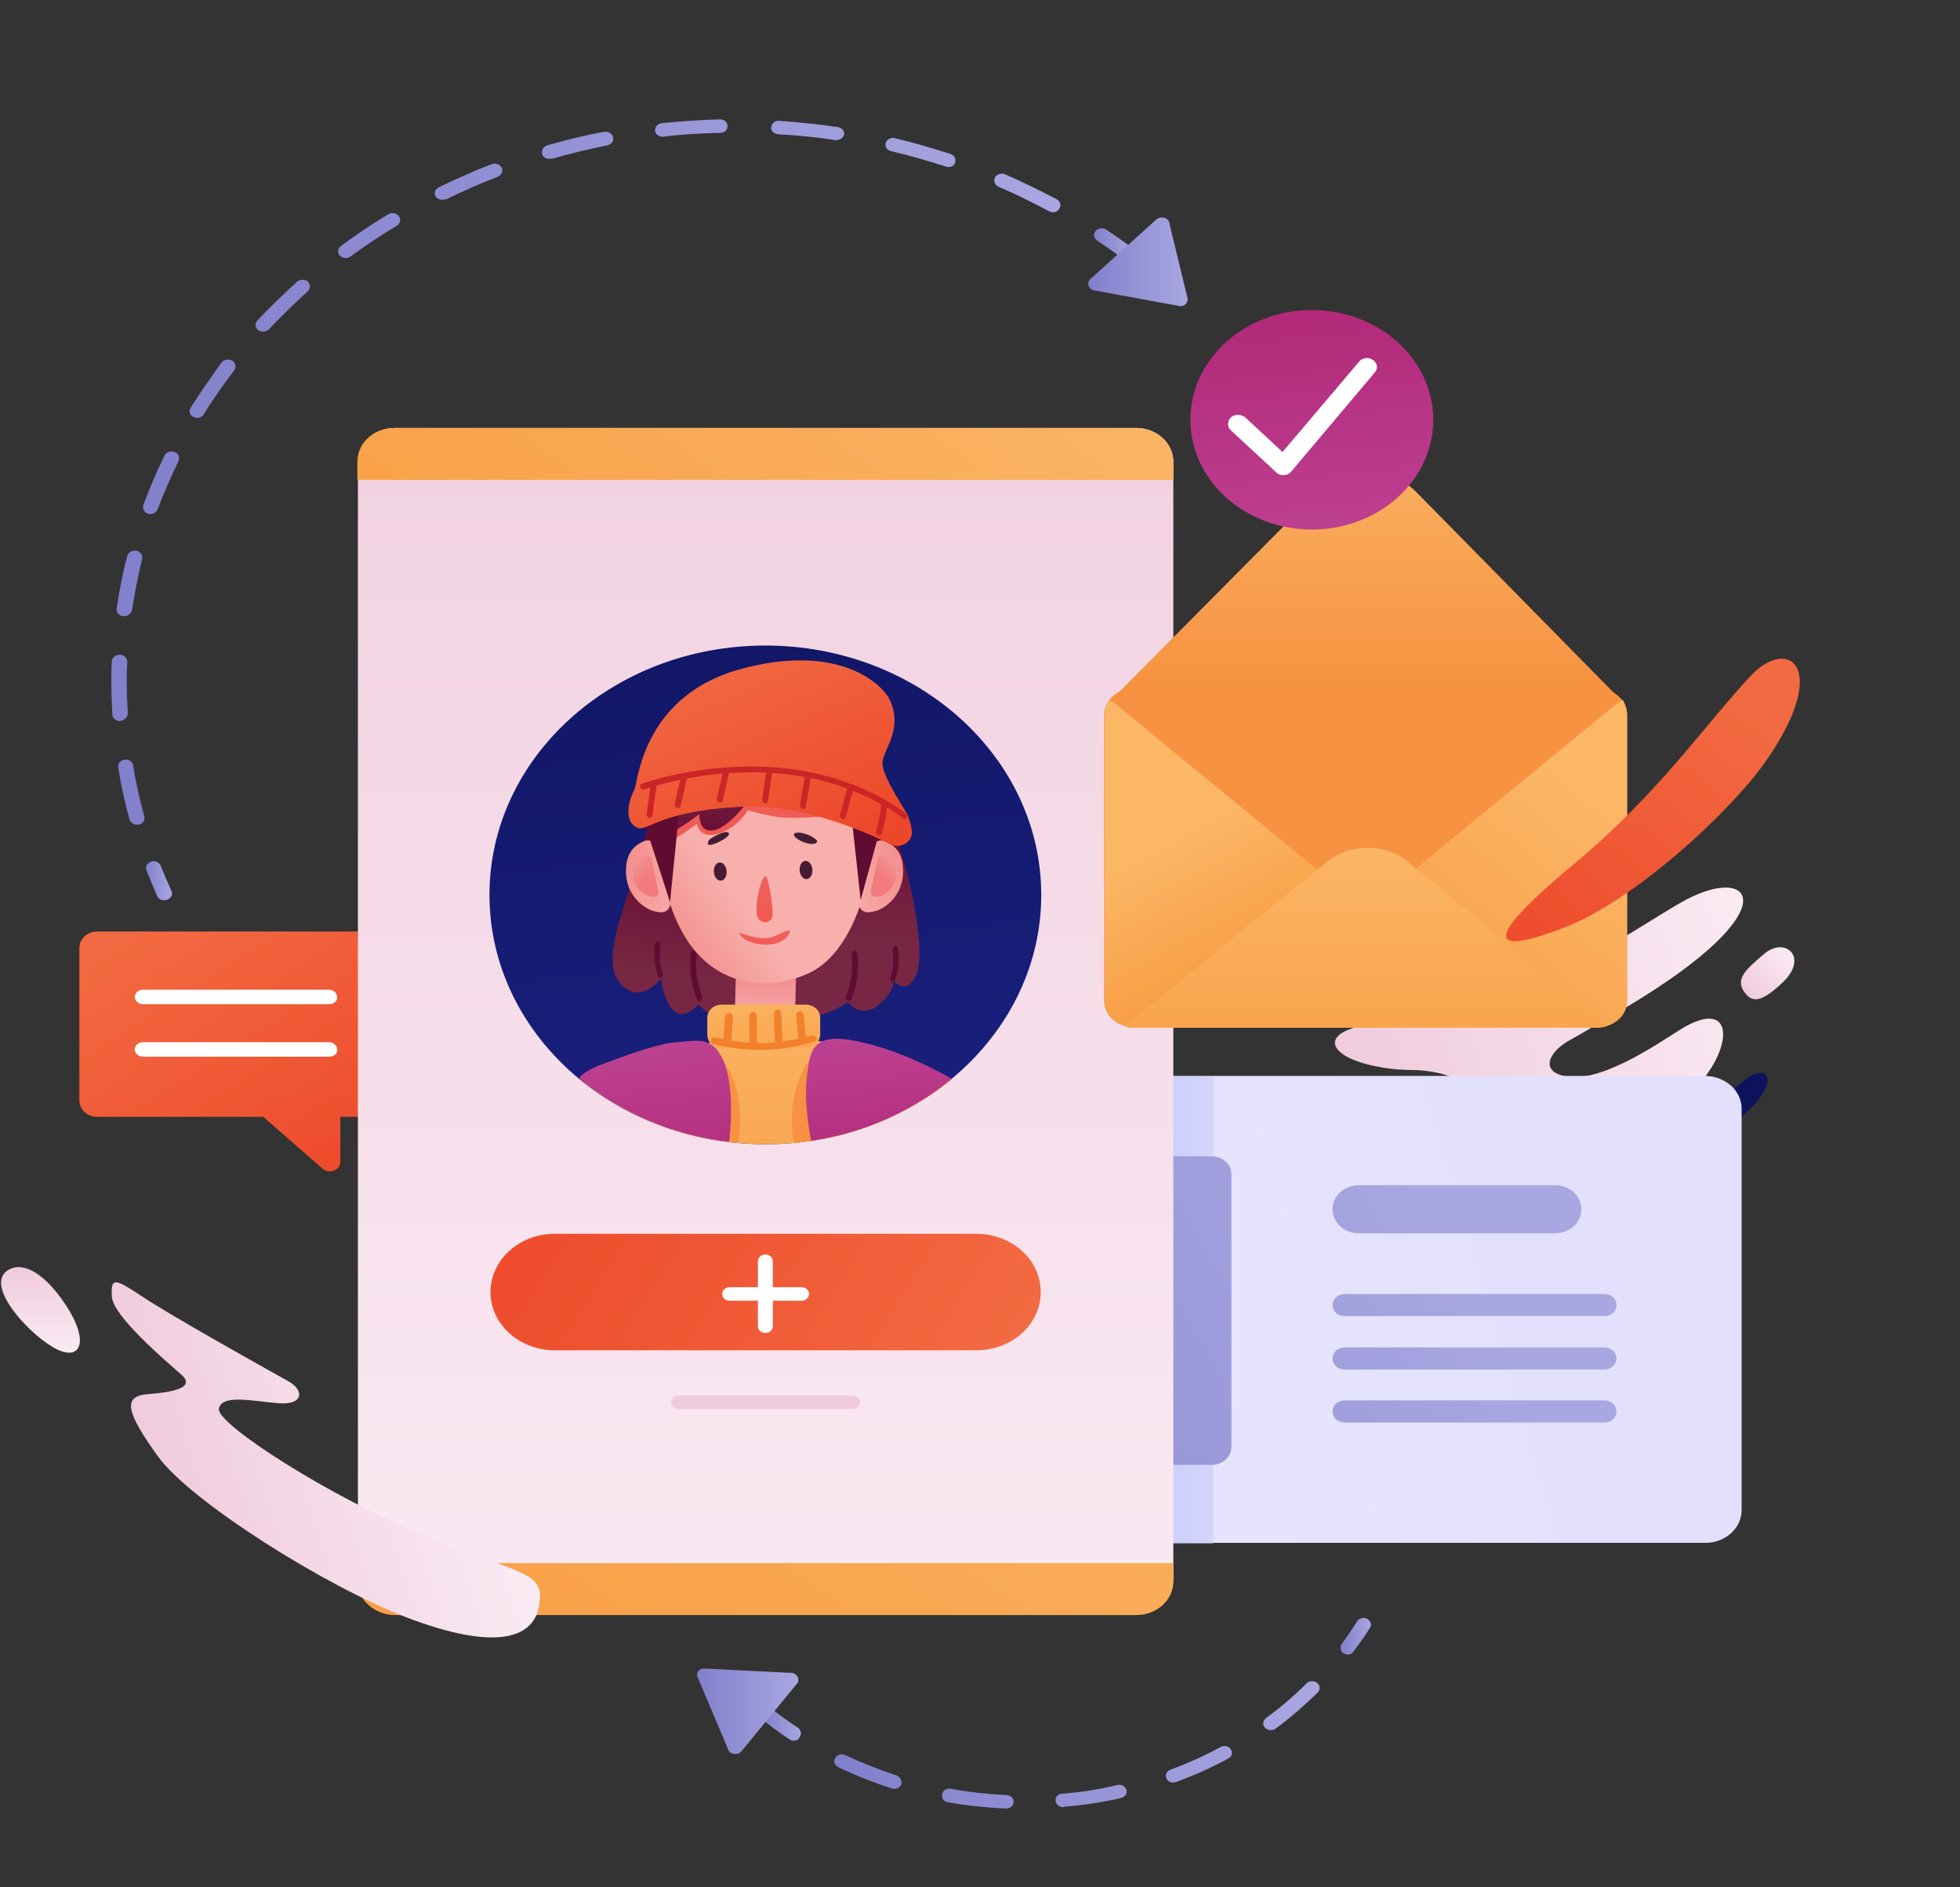 <svg width="269" height="259" viewBox="0 0 269 259" fill="none" xmlns="http://www.w3.org/2000/svg">
<rect x="0" y="0" width="269" height="259" fill="#333333" stroke="none"/>
<path d="M22.514 123.554C22.076 123.554 21.71 123.355 21.564 122.959C21.052 121.77 20.541 120.58 20.102 119.457C19.883 118.995 20.175 118.466 20.76 118.268C21.272 118.07 21.857 118.334 22.076 118.862C22.514 119.986 23.026 121.175 23.538 122.298C23.757 122.761 23.465 123.289 22.953 123.487C22.807 123.554 22.66 123.554 22.514 123.554Z" fill="url(#paint0_linear_1_5748)"/>
<path d="M18.786 113.18C18.348 113.18 17.909 112.916 17.763 112.454C17.105 110.075 16.593 107.696 16.228 105.318C16.154 104.789 16.52 104.327 17.105 104.261C17.69 104.195 18.201 104.525 18.274 105.054C18.64 107.366 19.151 109.745 19.809 112.057C19.956 112.586 19.59 113.048 19.078 113.18C18.932 113.18 18.859 113.18 18.786 113.18ZM16.447 98.975C15.935 98.975 15.424 98.579 15.424 98.116C15.351 96.729 15.277 95.275 15.277 93.822C15.277 92.83 15.277 91.773 15.35 90.782C15.35 90.254 15.862 89.857 16.447 89.857C17.032 89.857 17.47 90.32 17.47 90.848C17.397 91.839 17.397 92.83 17.397 93.822C17.397 95.209 17.47 96.597 17.543 97.984C17.47 98.447 17.032 98.909 16.447 98.975ZM17.032 84.572C16.959 84.572 16.959 84.572 16.886 84.572C16.301 84.505 15.935 84.043 16.008 83.514C16.374 81.136 16.812 78.691 17.47 76.312C17.616 75.784 18.128 75.52 18.713 75.586C19.298 75.718 19.59 76.18 19.517 76.709C18.932 79.022 18.494 81.4 18.128 83.713C17.982 84.241 17.543 84.572 17.032 84.572ZM20.613 70.564C20.54 70.564 20.394 70.564 20.321 70.498C19.809 70.366 19.517 69.838 19.663 69.309C20.54 66.996 21.491 64.75 22.587 62.504C22.806 62.041 23.391 61.843 23.976 62.041C24.488 62.239 24.707 62.768 24.488 63.297C23.464 65.477 22.441 67.723 21.637 69.904C21.418 70.3 21.052 70.564 20.613 70.564ZM27.046 57.35C26.9 57.35 26.681 57.284 26.534 57.218C26.023 56.954 25.877 56.425 26.169 55.962C27.485 53.848 28.947 51.8 30.409 49.752C30.701 49.355 31.359 49.223 31.871 49.487C32.309 49.752 32.455 50.346 32.163 50.809C30.701 52.725 29.239 54.773 27.996 56.822C27.777 57.218 27.412 57.35 27.046 57.35ZM36.11 45.523C35.891 45.523 35.672 45.457 35.452 45.325C35.014 44.995 34.941 44.4 35.306 44.004C37.06 42.154 38.888 40.37 40.788 38.652C41.227 38.322 41.812 38.322 42.25 38.652C42.616 39.048 42.616 39.577 42.25 39.973C40.423 41.625 38.596 43.409 36.914 45.193C36.695 45.391 36.403 45.523 36.11 45.523ZM47.44 35.414C47.148 35.414 46.856 35.282 46.636 35.084C46.271 34.688 46.344 34.093 46.782 33.763C48.829 32.243 51.022 30.789 53.288 29.402C53.727 29.137 54.385 29.204 54.75 29.666C55.043 30.062 54.969 30.657 54.458 30.988C52.265 32.309 50.145 33.697 48.098 35.216C47.952 35.348 47.66 35.414 47.44 35.414ZM144.514 29.137C144.368 29.137 144.149 29.072 144.003 29.005C141.737 27.816 139.397 26.627 137.058 25.636C136.547 25.438 136.327 24.843 136.547 24.38C136.766 23.918 137.424 23.72 137.936 23.918C140.348 24.975 142.76 26.164 145.026 27.354C145.538 27.618 145.684 28.212 145.391 28.609C145.245 28.939 144.88 29.137 144.514 29.137ZM60.671 27.42C60.306 27.42 59.94 27.221 59.794 26.957C59.502 26.495 59.721 25.966 60.233 25.702C62.572 24.579 65.057 23.455 67.469 22.53C67.981 22.332 68.566 22.53 68.858 22.993C69.077 23.455 68.858 23.984 68.346 24.248C65.934 25.173 63.522 26.23 61.256 27.354C61.037 27.354 60.89 27.42 60.671 27.42ZM130.187 22.927C130.041 22.927 129.968 22.927 129.822 22.861C127.336 22.068 124.851 21.341 122.293 20.747C121.708 20.614 121.415 20.086 121.562 19.623C121.708 19.095 122.293 18.83 122.804 18.962C125.363 19.557 127.994 20.35 130.48 21.143C130.991 21.341 131.284 21.87 131.064 22.332C130.991 22.663 130.626 22.927 130.187 22.927ZM75.364 21.804C74.925 21.804 74.487 21.539 74.413 21.143C74.267 20.68 74.56 20.152 75.071 19.954C77.63 19.227 80.261 18.566 82.893 18.104C83.478 17.971 83.989 18.302 84.135 18.83C84.282 19.359 83.916 19.822 83.331 19.954C80.773 20.482 78.215 21.077 75.729 21.804C75.583 21.738 75.437 21.804 75.364 21.804ZM114.763 19.227C114.69 19.227 114.617 19.227 114.617 19.227C112.059 18.83 109.427 18.566 106.796 18.434C106.211 18.368 105.772 17.971 105.846 17.443C105.919 16.914 106.357 16.518 106.942 16.584C109.647 16.782 112.351 17.047 114.983 17.443C115.568 17.509 115.933 18.038 115.86 18.5C115.714 18.896 115.275 19.227 114.763 19.227ZM90.934 18.764C90.422 18.764 89.983 18.434 89.91 17.971C89.837 17.443 90.276 16.98 90.787 16.914C93.419 16.65 96.124 16.452 98.828 16.386C99.413 16.386 99.852 16.782 99.852 17.311C99.852 17.839 99.413 18.236 98.828 18.236C96.197 18.302 93.565 18.434 91.007 18.764H90.934Z" fill="url(#paint1_linear_1_5748)"/>
<path d="M154.456 35.48C154.237 35.48 154.017 35.414 153.798 35.282C152.775 34.489 151.678 33.763 150.582 33.036C150.143 32.705 149.997 32.177 150.362 31.714C150.728 31.318 151.313 31.186 151.824 31.516C152.921 32.243 154.017 33.036 155.114 33.829C155.552 34.159 155.625 34.754 155.26 35.15C155.041 35.348 154.748 35.48 154.456 35.48Z" fill="url(#paint2_linear_1_5748)"/>
<path d="M161.984 42.022L150.435 39.907C149.485 39.907 148.973 38.85 149.704 38.255L158.695 30.129C159.353 29.534 160.523 29.93 160.523 30.789L163.008 41.03C163.008 41.625 162.569 42.022 161.984 42.022Z" fill="url(#paint3_linear_1_5748)"/>
<path d="M185.012 227.087C184.792 227.087 184.573 227.021 184.427 226.955C183.988 226.691 183.842 226.096 184.135 225.634C184.866 224.643 185.596 223.586 186.254 222.529C186.547 222.066 187.205 221.934 187.643 222.198C188.155 222.462 188.301 223.057 188.009 223.454C187.278 224.577 186.547 225.634 185.743 226.691C185.67 226.889 185.304 227.087 185.012 227.087Z" fill="url(#paint4_linear_1_5748)"/>
<path d="M138.083 248.23C138.01 248.23 138.083 248.23 138.083 248.23C135.378 248.098 132.747 247.834 130.115 247.371C129.53 247.305 129.165 246.777 129.311 246.248C129.384 245.72 129.969 245.389 130.554 245.521C133.039 245.984 135.597 246.248 138.156 246.38C138.741 246.38 139.179 246.843 139.106 247.371C139.106 247.834 138.594 248.23 138.083 248.23ZM145.904 248.032C145.392 248.032 144.954 247.702 144.881 247.173C144.808 246.645 145.246 246.182 145.831 246.182C148.389 245.984 150.948 245.587 153.36 244.993C153.945 244.861 154.457 245.191 154.603 245.654C154.749 246.182 154.383 246.645 153.872 246.777C151.313 247.371 148.682 247.768 146.05 247.966C145.977 248.032 145.904 248.032 145.904 248.032ZM122.732 245.521C122.586 245.521 122.513 245.521 122.367 245.455C119.881 244.662 117.396 243.671 115.057 242.548C114.545 242.284 114.326 241.755 114.618 241.293C114.911 240.83 115.495 240.632 116.007 240.896C118.273 241.954 120.612 242.879 123.025 243.671C123.536 243.87 123.829 244.398 123.682 244.861C123.609 245.257 123.171 245.521 122.732 245.521ZM161.035 244.662C160.597 244.662 160.231 244.464 160.085 244.068C159.866 243.605 160.085 243.077 160.67 242.879C163.009 242.02 165.348 240.963 167.541 239.773C168.053 239.509 168.638 239.641 168.93 240.104C169.222 240.566 169.076 241.095 168.564 241.359C166.298 242.614 163.886 243.671 161.401 244.596C161.255 244.596 161.182 244.662 161.035 244.662ZM174.412 237.461C174.12 237.461 173.828 237.329 173.608 237.13C173.243 236.734 173.316 236.139 173.754 235.809C175.728 234.355 177.629 232.77 179.31 231.052C179.675 230.655 180.333 230.655 180.772 230.986C181.21 231.316 181.21 231.911 180.845 232.307C179.017 234.091 177.117 235.743 175.07 237.263C174.924 237.395 174.632 237.461 174.412 237.461Z" fill="url(#paint5_linear_1_5748)"/>
<path d="M108.917 238.914C108.697 238.914 108.478 238.848 108.332 238.716C107.235 237.989 106.139 237.196 105.042 236.338C104.604 236.007 104.531 235.413 104.896 235.016C105.262 234.62 105.919 234.554 106.358 234.884C107.381 235.677 108.478 236.47 109.501 237.13C109.94 237.461 110.086 237.989 109.721 238.452C109.574 238.782 109.282 238.914 108.917 238.914Z" fill="url(#paint6_linear_1_5748)"/>
<path d="M96.563 229.004L108.331 229.598C109.282 229.466 109.94 230.457 109.355 231.118L101.753 240.368C101.168 241.029 99.998 240.764 99.852 239.905L95.686 230.061C95.539 229.532 95.978 229.07 96.563 229.004Z" fill="url(#paint7_linear_1_5748)"/>
<path d="M50.73 153.286H13.377C11.988 153.286 10.892 152.295 10.892 151.039V130.095C10.892 128.839 11.988 127.848 13.377 127.848H50.73C52.119 127.848 53.215 128.839 53.215 130.095V151.039C53.215 152.295 52.119 153.286 50.73 153.286Z" fill="url(#paint8_linear_1_5748)"/>
<path d="M33.405 150.907L44.297 160.421C45.174 161.214 46.709 160.62 46.709 159.496V150.709L33.405 150.907Z" fill="url(#paint9_linear_1_5748)"/>
<path d="M45.175 137.825H19.591C19.006 137.825 18.494 137.363 18.494 136.834C18.494 136.305 19.006 135.843 19.591 135.843H45.175C45.76 135.843 46.271 136.305 46.271 136.834C46.344 137.363 45.833 137.825 45.175 137.825Z" fill="white"/>
<path d="M45.175 145.027H19.591C19.006 145.027 18.494 144.564 18.494 144.036C18.494 143.507 19.006 143.045 19.591 143.045H45.175C45.76 143.045 46.271 143.507 46.271 144.036C46.344 144.63 45.833 145.027 45.175 145.027Z" fill="white"/>
<path d="M229.454 152.162C223.899 156.061 210.303 159.629 201.823 158.637C194.075 157.712 192.759 153.814 202.554 152.493C204.016 151.964 203.358 150.511 202.773 149.982C200.434 147.802 197.437 147.075 194.586 146.877C192.613 146.877 190.785 146.745 189.177 146.414C180.771 144.895 180.406 140.204 193.563 140.204C206.721 140.204 225.361 126.725 231.282 123.554C240.565 118.532 245.828 124.743 223.241 138.221C222.656 138.552 216.077 142.45 215.419 142.78C213.08 144.036 211.399 146.48 213.957 147.471C218.709 149.454 227.7 143.111 230.478 141.393C239.249 135.843 238.007 146.216 229.454 152.162Z" fill="url(#paint10_linear_1_5748)"/>
<path d="M242.246 130.821C239.468 133.134 238.226 134.389 239.322 136.041C240.419 137.693 241.661 137.627 244.512 134.984C248.313 131.548 245.17 128.509 242.246 130.821Z" fill="url(#paint11_linear_1_5748)"/>
<path d="M239.98 147.868C237.129 149.916 233.913 153.22 228.65 156.127C222.51 159.562 223.68 160.091 227.627 159.298C231.647 158.505 237.568 154.739 239.907 152.493C244.439 148.132 242.393 146.15 239.98 147.868Z" fill="url(#paint12_linear_1_5748)"/>
<path d="M239.029 152.163V207.266C239.029 209.711 236.836 211.759 234.059 211.759H120.318C117.614 211.759 115.348 209.777 115.348 207.266V152.163C115.348 149.718 117.541 147.67 120.318 147.67H234.059C236.836 147.736 239.029 149.718 239.029 152.163Z" fill="url(#paint13_linear_1_5748)"/>
<path d="M166.516 147.736V211.825H120.318C117.614 211.825 115.348 209.843 115.348 207.332V152.229C115.348 149.784 117.541 147.736 120.318 147.736H166.516Z" fill="url(#paint14_linear_1_5748)"/>
<path d="M220.17 180.639H184.571C183.621 180.639 182.89 179.979 182.89 179.12C182.89 178.261 183.621 177.6 184.571 177.6H220.17C221.12 177.6 221.851 178.261 221.851 179.12C221.851 179.979 221.12 180.639 220.17 180.639Z" fill="url(#paint15_linear_1_5748)"/>
<path d="M220.17 187.973H184.571C183.621 187.973 182.89 187.313 182.89 186.454C182.89 185.595 183.621 184.934 184.571 184.934H220.17C221.12 184.934 221.851 185.595 221.851 186.454C221.851 187.246 221.12 187.973 220.17 187.973Z" fill="url(#paint16_linear_1_5748)"/>
<path d="M220.17 195.241H184.571C183.621 195.241 182.89 194.58 182.89 193.721C182.89 192.863 183.621 192.202 184.571 192.202H220.17C221.12 192.202 221.851 192.863 221.851 193.721C221.851 194.58 221.12 195.241 220.17 195.241Z" fill="url(#paint17_linear_1_5748)"/>
<path d="M213.371 169.275H186.545C184.498 169.275 182.89 167.822 182.89 165.972C182.89 164.122 184.498 162.668 186.545 162.668H213.371C215.418 162.668 217.026 164.122 217.026 165.972C217.099 167.755 215.418 169.275 213.371 169.275Z" fill="url(#paint18_linear_1_5748)"/>
<path d="M129.821 201.055H166.297C167.832 201.055 169.001 199.932 169.001 198.611V161.148C169.001 159.761 167.759 158.704 166.297 158.704H129.821C128.286 158.704 127.116 159.827 127.116 161.148V198.611C127.116 199.932 128.286 201.055 129.821 201.055Z" fill="url(#paint19_linear_1_5748)"/>
<path d="M161.035 63.362V216.78C161.035 219.357 158.769 221.405 155.918 221.405H54.239C51.388 221.405 49.122 219.357 49.122 216.78V63.362C49.122 60.786 51.388 58.737 54.239 58.737H155.991C158.769 58.737 161.035 60.852 161.035 63.362Z" fill="url(#paint20_linear_1_5748)"/>
<path d="M161.035 63.362V65.873H49.049V63.362C49.049 60.786 51.315 58.737 54.166 58.737H155.918C158.769 58.737 161.035 60.852 161.035 63.362Z" fill="url(#paint21_linear_1_5748)"/>
<path d="M49.049 217.045V214.534H161.035V217.045C161.035 219.621 158.769 221.67 155.918 221.67H54.239C51.388 221.67 49.049 219.555 49.049 217.045Z" fill="url(#paint22_linear_1_5748)"/>
<path d="M105.041 157.052C125.954 157.052 142.906 141.729 142.906 122.827C142.906 103.925 125.954 88.602 105.041 88.602C84.129 88.602 67.177 103.925 67.177 122.827C67.177 141.729 84.129 157.052 105.041 157.052Z" fill="url(#paint23_linear_1_5748)"/>
<path d="M39.546 189.559C41.812 190.814 41.666 192.863 38.23 192.598C34.795 192.334 30.336 191.277 30.043 193.391C29.824 195.505 45.175 205.416 58.405 210.834C71.709 216.252 74.852 215.591 73.975 220.414C73.171 225.238 67.323 226.361 55.993 222.066C44.663 217.771 26.096 206.011 21.71 199.932C17.324 193.854 16.739 191.607 20.321 191.343C23.903 191.079 26.9 190.418 24.853 188.634C22.733 186.784 15.424 180.573 15.351 177.93C15.204 175.288 15.716 175.42 19.59 177.996C23.465 180.573 35.38 187.246 39.546 189.559Z" fill="url(#paint24_linear_1_5748)"/>
<path d="M0.95 174.429C-2.12 176.675 4.386 183.546 7.822 185.198C11.257 186.85 12.207 183.877 8.991 179.054C5.775 174.23 2.778 173.107 0.95 174.429Z" fill="url(#paint25_linear_1_5748)"/>
<path d="M223.313 98.116V137.363C223.313 138.948 222.217 140.27 220.682 140.732C220.243 140.864 219.805 140.996 219.293 140.996H155.552C155.113 140.996 154.674 140.93 154.309 140.798C152.701 140.336 151.531 138.948 151.531 137.363V98.116C151.531 96.134 153.359 94.482 155.552 94.482H219.293C220.682 94.482 221.924 95.143 222.655 96.134C223.094 96.729 223.313 97.455 223.313 98.116Z" fill="url(#paint26_linear_1_5748)"/>
<path d="M152.189 96.398L180.844 67.525C184.426 63.891 190.785 63.891 194.367 67.525L222.583 96.2L152.189 96.398Z" fill="url(#paint27_linear_1_5748)"/>
<path d="M223.313 98.116V137.363C223.313 139.345 221.486 140.996 219.293 140.996H213.664L193.928 124.611C192.247 123.223 192.32 120.911 193.928 119.523L221.778 96.662C222.071 96.398 222.363 96.266 222.729 96.068C223.094 96.729 223.313 97.455 223.313 98.116Z" fill="url(#paint28_linear_1_5748)"/>
<path d="M151.604 98.116V137.363C151.604 139.345 153.432 140.996 155.625 140.996H161.253L180.99 124.611C182.671 123.223 182.598 120.911 180.99 119.523L153.14 96.662C152.847 96.398 152.555 96.266 152.189 96.068C151.824 96.729 151.604 97.455 151.604 98.116Z" fill="url(#paint29_linear_1_5748)"/>
<path d="M220.682 140.798C220.244 140.93 219.805 141.062 219.294 141.062H155.552C155.114 141.062 154.675 140.996 154.31 140.864L182.233 118.202C185.23 115.757 190.128 115.757 193.125 118.202L220.682 140.798Z" fill="url(#paint30_linear_1_5748)"/>
<path d="M240.273 92.764C234.132 99.305 227.554 109.018 215.931 118.664C202.335 129.962 205.332 130.953 214.834 127.254C224.337 123.554 237.349 111.529 242.173 104.723C251.456 91.575 245.462 87.214 240.273 92.764Z" fill="url(#paint31_linear_1_5748)"/>
<path d="M180.04 72.679C189.245 72.679 196.707 65.934 196.707 57.614C196.707 49.295 189.245 42.55 180.04 42.55C170.836 42.55 163.374 49.295 163.374 57.614C163.374 65.934 170.836 72.679 180.04 72.679Z" fill="url(#paint32_linear_1_5748)"/>
<path d="M176.093 65.213C175.728 65.213 175.362 65.08 175.143 64.816L168.93 59.068C168.418 58.605 168.418 57.812 168.93 57.284C169.441 56.821 170.319 56.821 170.903 57.284L176.02 62.041L186.546 49.62C186.985 49.091 187.862 48.959 188.447 49.421C189.032 49.818 189.178 50.611 188.666 51.139L177.19 64.75C176.97 65.014 176.605 65.213 176.166 65.213C176.093 65.213 176.093 65.213 176.093 65.213Z" fill="white"/>
<path d="M133.988 185.33H76.168C71.27 185.33 67.323 181.763 67.323 177.336C67.323 172.909 71.27 169.341 76.168 169.341H133.988C138.886 169.341 142.833 172.909 142.833 177.336C142.833 181.763 138.886 185.33 133.988 185.33Z" fill="url(#paint33_linear_1_5748)"/>
<path d="M105.042 182.952C104.457 182.952 104.019 182.555 104.019 182.027V173.107C104.019 172.579 104.457 172.182 105.042 172.182C105.627 172.182 106.065 172.579 106.065 173.107V182.027C106.065 182.555 105.627 182.952 105.042 182.952Z" fill="white"/>
<path d="M110.013 178.525H100.144C99.56 178.525 99.121 178.129 99.121 177.6C99.121 177.071 99.56 176.675 100.144 176.675H110.013C110.597 176.675 111.036 177.071 111.036 177.6C111.036 178.063 110.597 178.525 110.013 178.525Z" fill="white"/>
<path d="M117.03 193.391H93.127C92.615 193.391 92.103 192.995 92.103 192.466C92.103 192.004 92.542 191.541 93.127 191.541H117.03C117.542 191.541 118.053 191.938 118.053 192.466C117.98 192.995 117.542 193.391 117.03 193.391Z" fill="url(#paint34_linear_1_5748)"/>
<path d="M114.763 105.648C114.763 105.648 111.327 117.277 109.792 127.452C108.257 137.627 108.33 138.353 109.719 139.146C112.058 140.468 116.371 137.561 116.371 137.561C116.371 137.561 118.198 139.873 120.464 138.023C122.73 136.173 122.657 134.653 122.657 134.653C122.657 134.653 124.339 136.702 125.728 133.927C127.043 131.152 125.362 121.241 122.804 114.502C120.903 109.744 114.763 105.648 114.763 105.648Z" fill="url(#paint35_linear_1_5748)"/>
<path d="M116.663 137.362C116.517 137.428 116.444 137.428 116.298 137.362C116.152 137.23 116.079 136.9 116.152 136.636C116.152 136.636 116.81 135.116 116.883 133.728C117.029 132.275 116.883 131.02 116.883 131.02C116.883 130.755 117.029 130.491 117.248 130.425C117.467 130.425 117.614 130.623 117.687 130.887C117.687 130.954 117.833 132.275 117.687 133.861C117.541 135.446 116.883 137.098 116.883 137.164C116.737 137.296 116.663 137.362 116.663 137.362Z" fill="#600B32"/>
<path d="M122.73 134.719C122.657 134.786 122.511 134.786 122.365 134.719C122.146 134.587 122.072 134.323 122.219 134.059C122.219 134.059 122.584 133.134 122.584 132.209C122.584 131.284 122.511 130.425 122.511 130.425C122.511 130.161 122.584 129.896 122.803 129.83C123.023 129.764 123.169 129.962 123.242 130.227C123.242 130.293 123.388 131.152 123.315 132.209C123.242 133.332 122.876 134.389 122.876 134.455C122.876 134.587 122.803 134.653 122.73 134.719Z" fill="#600B32"/>
<path d="M119.733 116.286C119.879 115.559 120.757 115.162 121.414 115.427C122.438 115.823 123.681 116.682 123.9 118.73C124.338 122.298 121.999 124.412 120.318 125.007C119.806 125.139 119.441 125.205 119.075 125.205C118.271 125.205 117.76 124.478 117.906 123.818L119.733 116.286Z" fill="url(#paint36_linear_1_5748)"/>
<path d="M120.464 117.871C120.538 117.475 121.049 117.211 121.488 117.409C122.073 117.607 122.804 118.135 122.95 119.325C123.242 121.439 121.853 122.628 120.903 122.959C120.611 123.025 120.391 123.091 120.172 123.091C119.733 123.091 119.368 122.694 119.514 122.298L120.464 117.871Z" fill="url(#paint37_linear_1_5748)"/>
<path d="M89.983 110.405C89.983 110.405 86.621 121.043 85.159 125.932C83.623 130.821 83.55 134.191 86.036 135.777C88.521 137.296 90.714 134.323 90.714 134.323C90.714 134.323 91.153 137.891 92.688 138.882C94.223 139.873 95.831 137.891 95.831 137.891C95.831 137.891 100.29 142.384 102.921 138.684C104.018 137.098 100.948 123.752 99.413 117.078C97.877 110.405 89.983 110.405 89.983 110.405Z" fill="url(#paint38_linear_1_5748)"/>
<path d="M95.831 137.362C95.977 137.428 96.05 137.428 96.196 137.362C96.342 137.23 96.415 136.9 96.342 136.636C96.342 136.636 95.684 135.116 95.611 133.728C95.465 132.275 95.611 131.02 95.611 131.02C95.611 130.755 95.465 130.491 95.246 130.425C95.026 130.425 94.88 130.623 94.807 130.887C94.807 130.954 94.661 132.275 94.807 133.861C94.953 135.446 95.611 137.098 95.684 137.164C95.684 137.296 95.757 137.362 95.831 137.362Z" fill="#600B32"/>
<path d="M90.422 134.125C90.495 134.191 90.641 134.191 90.787 134.125C91.006 133.993 91.079 133.728 90.933 133.464C90.933 133.464 90.568 132.539 90.568 131.614C90.568 130.689 90.641 129.83 90.641 129.83C90.641 129.566 90.568 129.302 90.349 129.236C90.129 129.17 89.983 129.368 89.91 129.632C89.91 129.698 89.764 130.557 89.837 131.614C89.91 132.737 90.275 133.794 90.275 133.861C90.275 133.993 90.349 134.059 90.422 134.125Z" fill="#600B32"/>
<path d="M90.129 116.286C89.983 115.559 89.106 115.162 88.448 115.427C87.425 115.823 86.182 116.682 85.963 118.73C85.524 122.298 87.864 124.412 89.545 125.007C90.056 125.139 90.422 125.205 90.787 125.205C91.591 125.205 92.103 124.479 91.957 123.818L90.129 116.286Z" fill="url(#paint39_linear_1_5748)"/>
<path d="M89.399 117.871C89.326 117.475 88.814 117.211 88.376 117.409C87.791 117.607 87.06 118.136 86.914 119.325C86.621 121.439 88.01 122.628 88.96 122.959C89.253 123.025 89.472 123.091 89.691 123.091C90.13 123.091 90.496 122.695 90.349 122.298L89.399 117.871Z" fill="url(#paint40_linear_1_5748)"/>
<path d="M100.802 141.261L109.062 141.393L109.354 129.896L101.094 129.698L100.802 141.261Z" fill="url(#paint41_linear_1_5748)"/>
<path d="M93.345 127.386C97 134.653 104.091 136.503 110.669 133.728C117.175 131.02 119.88 120.382 119.734 114.039C119.587 107.696 115.64 100.495 106.576 99.966C98.243 99.437 93.491 101.618 91.372 106.705C91.152 107.168 91.006 107.696 90.86 108.159C90.86 108.159 90.567 110.339 90.348 113.312C89.983 117.805 91.591 124.082 93.345 127.386Z" fill="url(#paint42_linear_1_5748)"/>
<path d="M90.056 115.625C90.275 115.625 90.787 115.691 91.006 115.691C92.687 115.493 95.684 112.916 95.684 113.114C95.684 113.312 96.123 115.295 98.754 114.37C101.386 113.511 102.628 111.198 102.628 111.198C102.628 111.198 103.798 111.595 106.21 112.057C108.623 112.52 113.812 111.991 113.812 111.991C113.812 111.991 107.745 108.093 107.672 107.895C107.599 107.63 104.895 107.63 104.895 107.63C104.895 107.63 101.313 106.705 99.851 106.309C98.462 105.912 92.395 107.564 92.395 107.564C92.395 107.564 91.956 108.159 91.371 109.084C91.152 109.546 91.006 110.075 90.86 110.537C90.933 110.537 90.275 112.652 90.056 115.625Z" fill="url(#paint43_linear_1_5748)"/>
<path d="M103.214 109.216C103.214 109.216 100.509 113.246 98.17 113.907C95.831 114.568 95.977 111.727 95.977 111.727C95.977 111.727 92.103 114.832 89.837 115.162C87.571 115.493 89.179 109.678 90.787 107.696C92.468 105.648 106.795 102.939 103.214 109.216Z" fill="url(#paint44_linear_1_5748)"/>
<path d="M116.883 112.189L118.125 123.553L120.684 114.171C120.611 114.171 118.637 112.718 116.883 112.189Z" fill="#600B32"/>
<path d="M93.199 111.462L91.956 123.818L88.448 112.916C88.374 112.916 91.371 111.991 93.199 111.462Z" fill="#600B32"/>
<path d="M125.143 114.105C125.289 115.559 123.608 116.55 122.219 115.889C118.783 114.171 110.085 110.273 101.532 110.736C90.567 111.33 88.886 114.105 87.57 113.643C85.231 112.718 86.62 109.084 87.059 108.423C87.497 107.762 88.009 95.671 101.386 91.905C114.763 88.139 121.122 93.689 122.219 96.266C123.973 100.429 120.976 103.071 121.122 104.921C121.269 106.771 123.973 110.736 124.412 111.595C124.631 111.991 125.07 113.048 125.143 114.105Z" fill="url(#paint45_linear_1_5748)"/>
<path d="M124.265 112.387C124.338 112.387 124.338 112.321 124.411 112.255C124.557 112.057 124.484 111.859 124.338 111.661C124.046 111.462 117.832 106.375 107.087 105.384C96.415 104.459 88.155 107.564 88.082 107.564C87.862 107.63 87.789 107.895 87.862 108.093C87.936 108.291 88.228 108.423 88.447 108.357C88.52 108.357 96.561 105.252 107.087 106.177C117.54 107.102 123.753 112.189 123.827 112.255C123.973 112.454 124.119 112.454 124.265 112.387Z" fill="#CB2527"/>
<path d="M120.756 114.7C120.829 114.634 120.902 114.568 120.976 114.502C120.976 114.436 121.341 113.445 121.56 112.123C121.78 110.802 121.707 110.339 121.707 110.273C121.633 110.075 121.414 109.877 121.195 109.877C120.976 109.877 120.829 110.075 120.902 110.339C120.902 110.339 120.976 110.736 120.756 111.859C120.537 113.114 120.245 114.105 120.245 114.105C120.172 114.304 120.318 114.568 120.537 114.634C120.537 114.766 120.61 114.766 120.756 114.7Z" fill="#CB2527"/>
<path d="M115.859 112.387C115.932 112.321 116.005 112.255 116.078 112.123L117.174 108.159C117.248 107.961 117.101 107.696 116.882 107.63C116.663 107.564 116.443 107.63 116.37 107.895L115.274 111.859C115.201 112.057 115.347 112.321 115.566 112.387C115.639 112.387 115.786 112.387 115.859 112.387Z" fill="#CB2527"/>
<path d="M110.376 111C110.523 110.934 110.596 110.868 110.596 110.736L111.327 106.507C111.4 106.309 111.181 106.045 110.961 105.978C110.742 105.912 110.523 106.045 110.523 106.243L109.792 110.471C109.719 110.67 109.938 110.934 110.157 111C110.157 111.066 110.303 111.066 110.376 111Z" fill="#CB2527"/>
<path d="M105.186 110.207C105.333 110.141 105.406 110.075 105.406 109.943L105.99 105.846C105.99 105.648 105.844 105.384 105.625 105.384C105.406 105.318 105.186 105.45 105.186 105.648L104.602 109.745C104.602 109.943 104.748 110.207 104.967 110.207C104.967 110.273 105.113 110.273 105.186 110.207Z" fill="#CB2527"/>
<path d="M98.973 110.141C99.046 110.075 99.192 110.009 99.192 109.877L100.069 105.978C100.142 105.78 99.996 105.516 99.777 105.45C99.558 105.384 99.338 105.516 99.265 105.714L98.388 109.612C98.315 109.811 98.461 110.075 98.68 110.141C98.827 110.141 98.9 110.141 98.973 110.141Z" fill="#CB2527"/>
<path d="M93.198 110.868C93.272 110.802 93.418 110.736 93.418 110.604L94.295 106.705C94.368 106.507 94.222 106.243 94.003 106.177C93.783 106.111 93.564 106.243 93.491 106.441L92.614 110.339C92.541 110.537 92.687 110.802 92.906 110.868C93.052 110.868 93.125 110.868 93.198 110.868Z" fill="#CB2527"/>
<path d="M89.324 112.189C89.47 112.123 89.543 112.057 89.543 111.925L90.128 107.63C90.128 107.432 89.982 107.168 89.763 107.168C89.543 107.102 89.324 107.234 89.324 107.498L88.739 111.793C88.739 111.991 88.885 112.255 89.105 112.255C89.178 112.255 89.251 112.189 89.324 112.189Z" fill="#CB2527"/>
<path d="M130.553 148.198C123.828 153.682 114.91 157.052 105.115 157.052C95.466 157.052 86.694 153.814 80.042 148.462C82.308 147.405 90.568 143.837 98.682 142.979C108.185 141.987 114.398 142.979 120.173 144.168C125.29 145.159 129.602 147.604 130.553 148.198Z" fill="url(#paint46_linear_1_5748)"/>
<path d="M110.596 143.838H99.047C97.95 143.838 97.073 143.045 97.073 142.054V139.675C97.073 138.684 97.95 137.891 99.047 137.891H110.596C111.693 137.891 112.57 138.684 112.57 139.675V142.054C112.497 143.045 111.62 143.838 110.596 143.838Z" fill="url(#paint47_linear_1_5748)"/>
<path d="M111.839 142.912C111.839 142.912 111.766 142.912 111.766 142.979C111.62 143.045 108.038 144.102 104.456 144.102C100.801 144.102 98.097 143.309 97.951 143.309C97.658 143.243 97.512 142.979 97.585 142.714C97.658 142.45 97.951 142.318 98.243 142.384C98.243 142.384 100.948 143.177 104.383 143.177C107.819 143.177 111.401 142.12 111.401 142.12C111.693 142.054 111.985 142.186 112.058 142.45C112.205 142.582 112.058 142.846 111.839 142.912Z" fill="#F3802A"/>
<path d="M100.071 143.573C99.998 143.639 99.924 143.639 99.778 143.639C99.486 143.639 99.267 143.309 99.267 142.979L99.486 139.609C99.486 139.279 99.778 139.014 100.071 139.014C100.363 139.014 100.582 139.345 100.582 139.675L100.363 143.045C100.29 143.309 100.217 143.441 100.071 143.573Z" fill="#F3802A"/>
<path d="M103.58 143.903C103.507 143.97 103.433 143.97 103.36 143.97C103.068 143.97 102.849 143.705 102.849 143.375V139.477C102.849 139.146 103.068 138.882 103.36 138.882C103.653 138.882 103.872 139.146 103.872 139.477V143.375C103.872 143.639 103.726 143.837 103.58 143.903Z" fill="#F3802A"/>
<path d="M107.088 143.705C107.015 143.771 106.942 143.771 106.869 143.771C106.576 143.771 106.357 143.507 106.357 143.177L106.211 139.212C106.211 138.882 106.43 138.552 106.723 138.552C107.015 138.552 107.234 138.816 107.234 139.146L107.38 143.111C107.307 143.375 107.234 143.573 107.088 143.705Z" fill="#F3802A"/>
<path d="M110.305 143.111C110.232 143.177 110.158 143.177 110.158 143.177C109.866 143.243 109.647 142.979 109.574 142.648L109.281 139.477C109.281 139.146 109.427 138.816 109.72 138.816C110.012 138.75 110.232 139.014 110.305 139.345L110.597 142.516C110.597 142.714 110.524 142.979 110.305 143.111Z" fill="#F3802A"/>
<path d="M101.314 156.854C97.147 156.457 93.127 155.466 89.472 153.946L97.22 143.573C97.22 143.573 99.998 145.291 101.094 149.586C101.898 152.889 101.533 155.73 101.314 156.854Z" fill="#F69241"/>
<path d="M120.757 154.013C117.102 155.532 113.155 156.523 108.988 156.854C108.769 155.73 108.33 152.889 109.207 149.586C110.304 145.291 113.082 143.573 113.082 143.573L120.757 154.013Z" fill="#F69241"/>
<path d="M100.071 156.721C92.176 155.796 85.086 152.625 79.457 148C79.749 147.538 80.553 146.877 82.6 146.084C86.84 144.498 90.641 143.177 92.907 143.045C95.173 142.913 97.366 142.186 98.828 144.696C101.094 148.33 100.144 156.061 100.071 156.721Z" fill="url(#paint48_linear_1_5748)"/>
<path d="M130.626 148.066C125.363 152.427 118.711 155.466 111.328 156.589C111.109 155.532 110.305 151.171 110.743 147.802C111.182 144.564 111.182 141.921 116.591 142.714C123.097 143.771 129.602 147.471 130.626 148.066Z" fill="url(#paint49_linear_1_5748)"/>
<path d="M110.538 118.155C110.055 118.181 109.7 118.764 109.746 119.456C109.792 120.148 110.222 120.687 110.705 120.661C111.189 120.635 111.544 120.052 111.497 119.36C111.451 118.668 111.022 118.128 110.538 118.155Z" fill="#461C34"/>
<path d="M98.765 118.371C98.281 118.398 97.927 118.98 97.973 119.672C98.019 120.364 98.448 120.904 98.932 120.877C99.416 120.851 99.77 120.269 99.724 119.577C99.678 118.885 99.248 118.345 98.765 118.371Z" fill="#461C34"/>
<path d="M111.986 115.229C112.424 115.559 111.913 116.154 110.378 115.625C108.843 115.03 108.696 114.37 109.281 114.304C109.866 114.172 111.109 114.502 111.986 115.229Z" fill="#461C34"/>
<path d="M97.366 115.229C97.585 115.03 99.559 113.841 99.998 114.304C100.436 114.766 98.243 115.889 97.512 115.955C96.781 116.021 97.366 115.229 97.366 115.229Z" fill="#461C34"/>
<path d="M108.404 127.782C108.55 127.98 107.6 129.897 104.676 129.632C102.044 129.434 101.313 128.046 101.533 128.046C101.752 128.046 103.287 128.773 104.895 128.773C106.503 128.839 108.038 127.32 108.404 127.782Z" fill="url(#paint50_linear_1_5748)"/>
<path d="M105.188 120.316C105.48 120.646 106.211 124.875 105.992 125.866C105.846 126.593 104.457 127.055 103.945 125.8C103.434 124.545 104.53 119.721 105.188 120.316Z" fill="url(#paint51_linear_1_5748)"/>
<defs>
<linearGradient id="paint0_linear_1_5748" x1="20.025" y1="120.902" x2="23.553" y2="120.902" gradientUnits="userSpaceOnUse">
<stop stop-color="#827FCB"/>
<stop offset="1" stop-color="#A8A7E1"/>
</linearGradient>
<linearGradient id="paint1_linear_1_5748" x1="15.262" y1="64.778" x2="145.576" y2="64.778" gradientUnits="userSpaceOnUse">
<stop stop-color="#827FCB"/>
<stop offset="1" stop-color="#A8A7E1"/>
</linearGradient>
<linearGradient id="paint2_linear_1_5748" x1="150.188" y1="33.379" x2="155.51" y2="33.379" gradientUnits="userSpaceOnUse">
<stop stop-color="#827FCB"/>
<stop offset="1" stop-color="#A8A7E1"/>
</linearGradient>
<linearGradient id="paint3_linear_1_5748" x1="149.368" y1="35.928" x2="163.031" y2="35.928" gradientUnits="userSpaceOnUse">
<stop stop-color="#827FCB"/>
<stop offset="1" stop-color="#A8A7E1"/>
</linearGradient>
<linearGradient id="paint4_linear_1_5748" x1="183.967" y1="224.549" x2="188.226" y2="224.549" gradientUnits="userSpaceOnUse">
<stop stop-color="#827FCB"/>
<stop offset="1" stop-color="#A8A7E1"/>
</linearGradient>
<linearGradient id="paint5_linear_1_5748" x1="114.561" y1="239.471" x2="181.167" y2="239.471" gradientUnits="userSpaceOnUse">
<stop stop-color="#827FCB"/>
<stop offset="1" stop-color="#A8A7E1"/>
</linearGradient>
<linearGradient id="paint6_linear_1_5748" x1="104.671" y1="236.819" x2="109.969" y2="236.819" gradientUnits="userSpaceOnUse">
<stop stop-color="#827FCB"/>
<stop offset="1" stop-color="#A8A7E1"/>
</linearGradient>
<linearGradient id="paint7_linear_1_5748" x1="95.614" y1="234.851" x2="109.497" y2="234.851" gradientUnits="userSpaceOnUse">
<stop stop-color="#827FCB"/>
<stop offset="1" stop-color="#A8A7E1"/>
</linearGradient>
<linearGradient id="paint8_linear_1_5748" x1="53.248" y1="167.743" x2="25.116" y2="123.54" gradientUnits="userSpaceOnUse">
<stop stop-color="#ED4527"/>
<stop offset="0.995" stop-color="#F26A41"/>
</linearGradient>
<linearGradient id="paint9_linear_1_5748" x1="52.693" y1="167.059" x2="24.561" y2="122.857" gradientUnits="userSpaceOnUse">
<stop stop-color="#ED4527"/>
<stop offset="0.995" stop-color="#F26A41"/>
</linearGradient>
<linearGradient id="paint10_linear_1_5748" x1="186.476" y1="151.955" x2="242.058" y2="130.801" gradientUnits="userSpaceOnUse">
<stop stop-color="#F0CBDD"/>
<stop offset="0.995" stop-color="#FAEBF3"/>
</linearGradient>
<linearGradient id="paint11_linear_1_5748" x1="239.128" y1="135.783" x2="245.837" y2="130.627" gradientUnits="userSpaceOnUse">
<stop stop-color="#F0CBDD"/>
<stop offset="0.995" stop-color="#FAEBF3"/>
</linearGradient>
<linearGradient id="paint12_linear_1_5748" x1="222.966" y1="162.845" x2="238.262" y2="148.462" gradientUnits="userSpaceOnUse">
<stop stop-color="#19207D"/>
<stop offset="1" stop-color="#0E125C"/>
</linearGradient>
<linearGradient id="paint13_linear_1_5748" x1="50.328" y1="210.655" x2="206.24" y2="164.156" gradientUnits="userSpaceOnUse">
<stop stop-color="#ECEEFB"/>
<stop offset="1" stop-color="#E3E0FD"/>
</linearGradient>
<linearGradient id="paint14_linear_1_5748" x1="158.807" y1="179.738" x2="176.558" y2="179.738" gradientUnits="userSpaceOnUse">
<stop stop-color="#C9CDFB"/>
<stop offset="1" stop-color="#E3E0FD"/>
</linearGradient>
<linearGradient id="paint15_linear_1_5748" x1="94.696" y1="228.091" x2="198.723" y2="170.182" gradientUnits="userSpaceOnUse">
<stop stop-color="#827FCB"/>
<stop offset="1" stop-color="#A8A7E1"/>
</linearGradient>
<linearGradient id="paint16_linear_1_5748" x1="97.947" y1="233.93" x2="201.973" y2="176.021" gradientUnits="userSpaceOnUse">
<stop stop-color="#827FCB"/>
<stop offset="1" stop-color="#A8A7E1"/>
</linearGradient>
<linearGradient id="paint17_linear_1_5748" x1="101.197" y1="239.77" x2="205.224" y2="181.862" gradientUnits="userSpaceOnUse">
<stop stop-color="#827FCB"/>
<stop offset="1" stop-color="#A8A7E1"/>
</linearGradient>
<linearGradient id="paint18_linear_1_5748" x1="88.363" y1="216.714" x2="192.389" y2="158.805" gradientUnits="userSpaceOnUse">
<stop stop-color="#827FCB"/>
<stop offset="1" stop-color="#A8A7E1"/>
</linearGradient>
<linearGradient id="paint19_linear_1_5748" x1="84.038" y1="208.945" x2="188.065" y2="151.036" gradientUnits="userSpaceOnUse">
<stop stop-color="#827FCB"/>
<stop offset="1" stop-color="#A8A7E1"/>
</linearGradient>
<linearGradient id="paint20_linear_1_5748" x1="105.064" y1="18.111" x2="105.064" y2="232.8" gradientUnits="userSpaceOnUse">
<stop stop-color="#F0CBDD"/>
<stop offset="0.995" stop-color="#FAEBF3"/>
</linearGradient>
<linearGradient id="paint21_linear_1_5748" x1="133.548" y1="32.871" x2="79.254" y2="105.041" gradientUnits="userSpaceOnUse">
<stop stop-color="#FBB666"/>
<stop offset="1" stop-color="#F89E44"/>
</linearGradient>
<linearGradient id="paint22_linear_1_5748" x1="148.587" y1="161.818" x2="92.217" y2="248.509" gradientUnits="userSpaceOnUse">
<stop stop-color="#FBB666"/>
<stop offset="1" stop-color="#F89E44"/>
</linearGradient>
<linearGradient id="paint23_linear_1_5748" x1="109.822" y1="154.809" x2="97.788" y2="55.791" gradientUnits="userSpaceOnUse">
<stop stop-color="#19207D"/>
<stop offset="1" stop-color="#0E125C"/>
</linearGradient>
<linearGradient id="paint24_linear_1_5748" x1="22.041" y1="205.936" x2="65.027" y2="191.584" gradientUnits="userSpaceOnUse">
<stop stop-color="#F0CBDD"/>
<stop offset="0.995" stop-color="#FAEBF3"/>
</linearGradient>
<linearGradient id="paint25_linear_1_5748" x1="5.477" y1="173.903" x2="5.562" y2="185.706" gradientUnits="userSpaceOnUse">
<stop stop-color="#F0CBDD"/>
<stop offset="0.995" stop-color="#FAEBF3"/>
</linearGradient>
<linearGradient id="paint26_linear_1_5748" x1="187.453" y1="56.47" x2="187.453" y2="94.598" gradientUnits="userSpaceOnUse">
<stop stop-color="#FBB666"/>
<stop offset="1" stop-color="#F69241"/>
</linearGradient>
<linearGradient id="paint27_linear_1_5748" x1="187.425" y1="56.47" x2="187.425" y2="94.598" gradientUnits="userSpaceOnUse">
<stop stop-color="#FBB666"/>
<stop offset="1" stop-color="#F69241"/>
</linearGradient>
<linearGradient id="paint28_linear_1_5748" x1="223.9" y1="114.529" x2="197.861" y2="145.152" gradientUnits="userSpaceOnUse">
<stop stop-color="#FBB666"/>
<stop offset="1" stop-color="#F89E44"/>
</linearGradient>
<linearGradient id="paint29_linear_1_5748" x1="158.333" y1="116.686" x2="167.778" y2="134.32" gradientUnits="userSpaceOnUse">
<stop stop-color="#FBB666"/>
<stop offset="1" stop-color="#F89E44"/>
</linearGradient>
<linearGradient id="paint30_linear_1_5748" x1="187.533" y1="115.979" x2="187.533" y2="150.671" gradientUnits="userSpaceOnUse">
<stop stop-color="#FBB666"/>
<stop offset="1" stop-color="#F89E44"/>
</linearGradient>
<linearGradient id="paint31_linear_1_5748" x1="204.795" y1="138.301" x2="238.41" y2="96.656" gradientUnits="userSpaceOnUse">
<stop stop-color="#ED4527"/>
<stop offset="0.995" stop-color="#F26A41"/>
</linearGradient>
<linearGradient id="paint32_linear_1_5748" x1="177.996" y1="41.304" x2="182.692" y2="87.44" gradientUnits="userSpaceOnUse">
<stop stop-color="#B22878"/>
<stop offset="1" stop-color="#C24A9A"/>
</linearGradient>
<linearGradient id="paint33_linear_1_5748" x1="63.333" y1="155.904" x2="130.545" y2="198.137" gradientUnits="userSpaceOnUse">
<stop stop-color="#ED4527"/>
<stop offset="0.995" stop-color="#F26A41"/>
</linearGradient>
<linearGradient id="paint34_linear_1_5748" x1="103.925" y1="188.704" x2="92.824" y2="143.041" gradientUnits="userSpaceOnUse">
<stop stop-color="#F0CBDD"/>
<stop offset="0.995" stop-color="#FAEBF3"/>
</linearGradient>
<linearGradient id="paint35_linear_1_5748" x1="117.245" y1="112.965" x2="117.334" y2="129.278" gradientUnits="userSpaceOnUse">
<stop offset="0.005" stop-color="#6A0F35"/>
<stop offset="1" stop-color="#772743"/>
</linearGradient>
<linearGradient id="paint36_linear_1_5748" x1="129.924" y1="118.2" x2="115.14" y2="122.08" gradientUnits="userSpaceOnUse">
<stop stop-color="#F27C7D"/>
<stop offset="1" stop-color="#F7B0AC"/>
</linearGradient>
<linearGradient id="paint37_linear_1_5748" x1="120.977" y1="120.245" x2="124.94" y2="115.811" gradientUnits="userSpaceOnUse">
<stop stop-color="#F27C7D"/>
<stop offset="1" stop-color="#F7B0AC"/>
</linearGradient>
<linearGradient id="paint38_linear_1_5748" x1="95.852" y1="119.442" x2="93.95" y2="134.226" gradientUnits="userSpaceOnUse">
<stop offset="0.005" stop-color="#6A0F35"/>
<stop offset="1" stop-color="#772743"/>
</linearGradient>
<linearGradient id="paint39_linear_1_5748" x1="79.968" y1="118.2" x2="94.752" y2="122.08" gradientUnits="userSpaceOnUse">
<stop stop-color="#F27C7D"/>
<stop offset="1" stop-color="#F7B0AC"/>
</linearGradient>
<linearGradient id="paint40_linear_1_5748" x1="88.916" y1="120.245" x2="84.953" y2="115.811" gradientUnits="userSpaceOnUse">
<stop stop-color="#F27C7D"/>
<stop offset="1" stop-color="#F7B0AC"/>
</linearGradient>
<linearGradient id="paint41_linear_1_5748" x1="105.182" y1="130.624" x2="105.026" y2="138.386" gradientUnits="userSpaceOnUse">
<stop stop-color="#F27C7D"/>
<stop offset="1" stop-color="#F6A2A4"/>
</linearGradient>
<linearGradient id="paint42_linear_1_5748" x1="84.287" y1="129.159" x2="98.001" y2="119.049" gradientUnits="userSpaceOnUse">
<stop stop-color="#F27C7D"/>
<stop offset="1" stop-color="#F7B0AC"/>
</linearGradient>
<linearGradient id="paint43_linear_1_5748" x1="101.99" y1="113.88" x2="101.068" y2="105.481" gradientUnits="userSpaceOnUse">
<stop offset="0.005" stop-color="#F05A53"/>
<stop offset="1" stop-color="#F0635E"/>
</linearGradient>
<linearGradient id="paint44_linear_1_5748" x1="96.759" y1="114.425" x2="95.798" y2="105.667" gradientUnits="userSpaceOnUse">
<stop offset="0.005" stop-color="#6A0F35"/>
<stop offset="1" stop-color="#772743"/>
</linearGradient>
<linearGradient id="paint45_linear_1_5748" x1="111.759" y1="118.727" x2="99.664" y2="90.285" gradientUnits="userSpaceOnUse">
<stop stop-color="#EC4728"/>
<stop offset="1" stop-color="#F16843"/>
</linearGradient>
<linearGradient id="paint46_linear_1_5748" x1="105.304" y1="135.268" x2="105.304" y2="171.806" gradientUnits="userSpaceOnUse">
<stop stop-color="#FBB666"/>
<stop offset="1" stop-color="#F89E44"/>
</linearGradient>
<linearGradient id="paint47_linear_1_5748" x1="104.808" y1="134.919" x2="104.808" y2="149.853" gradientUnits="userSpaceOnUse">
<stop stop-color="#FBB666"/>
<stop offset="1" stop-color="#F89E44"/>
</linearGradient>
<linearGradient id="paint48_linear_1_5748" x1="91.661" y1="163.521" x2="88.953" y2="136.56" gradientUnits="userSpaceOnUse">
<stop stop-color="#B22878"/>
<stop offset="1" stop-color="#C24A9A"/>
</linearGradient>
<linearGradient id="paint49_linear_1_5748" x1="122.025" y1="161.122" x2="119.467" y2="135.654" gradientUnits="userSpaceOnUse">
<stop stop-color="#B22878"/>
<stop offset="1" stop-color="#C24A9A"/>
</linearGradient>
<linearGradient id="paint50_linear_1_5748" x1="104.853" y1="129.474" x2="104.944" y2="127.401" gradientUnits="userSpaceOnUse">
<stop offset="0.005" stop-color="#F05A53"/>
<stop offset="1" stop-color="#F0635E"/>
</linearGradient>
<linearGradient id="paint51_linear_1_5748" x1="105.103" y1="126.122" x2="104.344" y2="119.985" gradientUnits="userSpaceOnUse">
<stop offset="0.005" stop-color="#F05A53"/>
<stop offset="1" stop-color="#F0635E"/>
</linearGradient>
</defs>
</svg>
